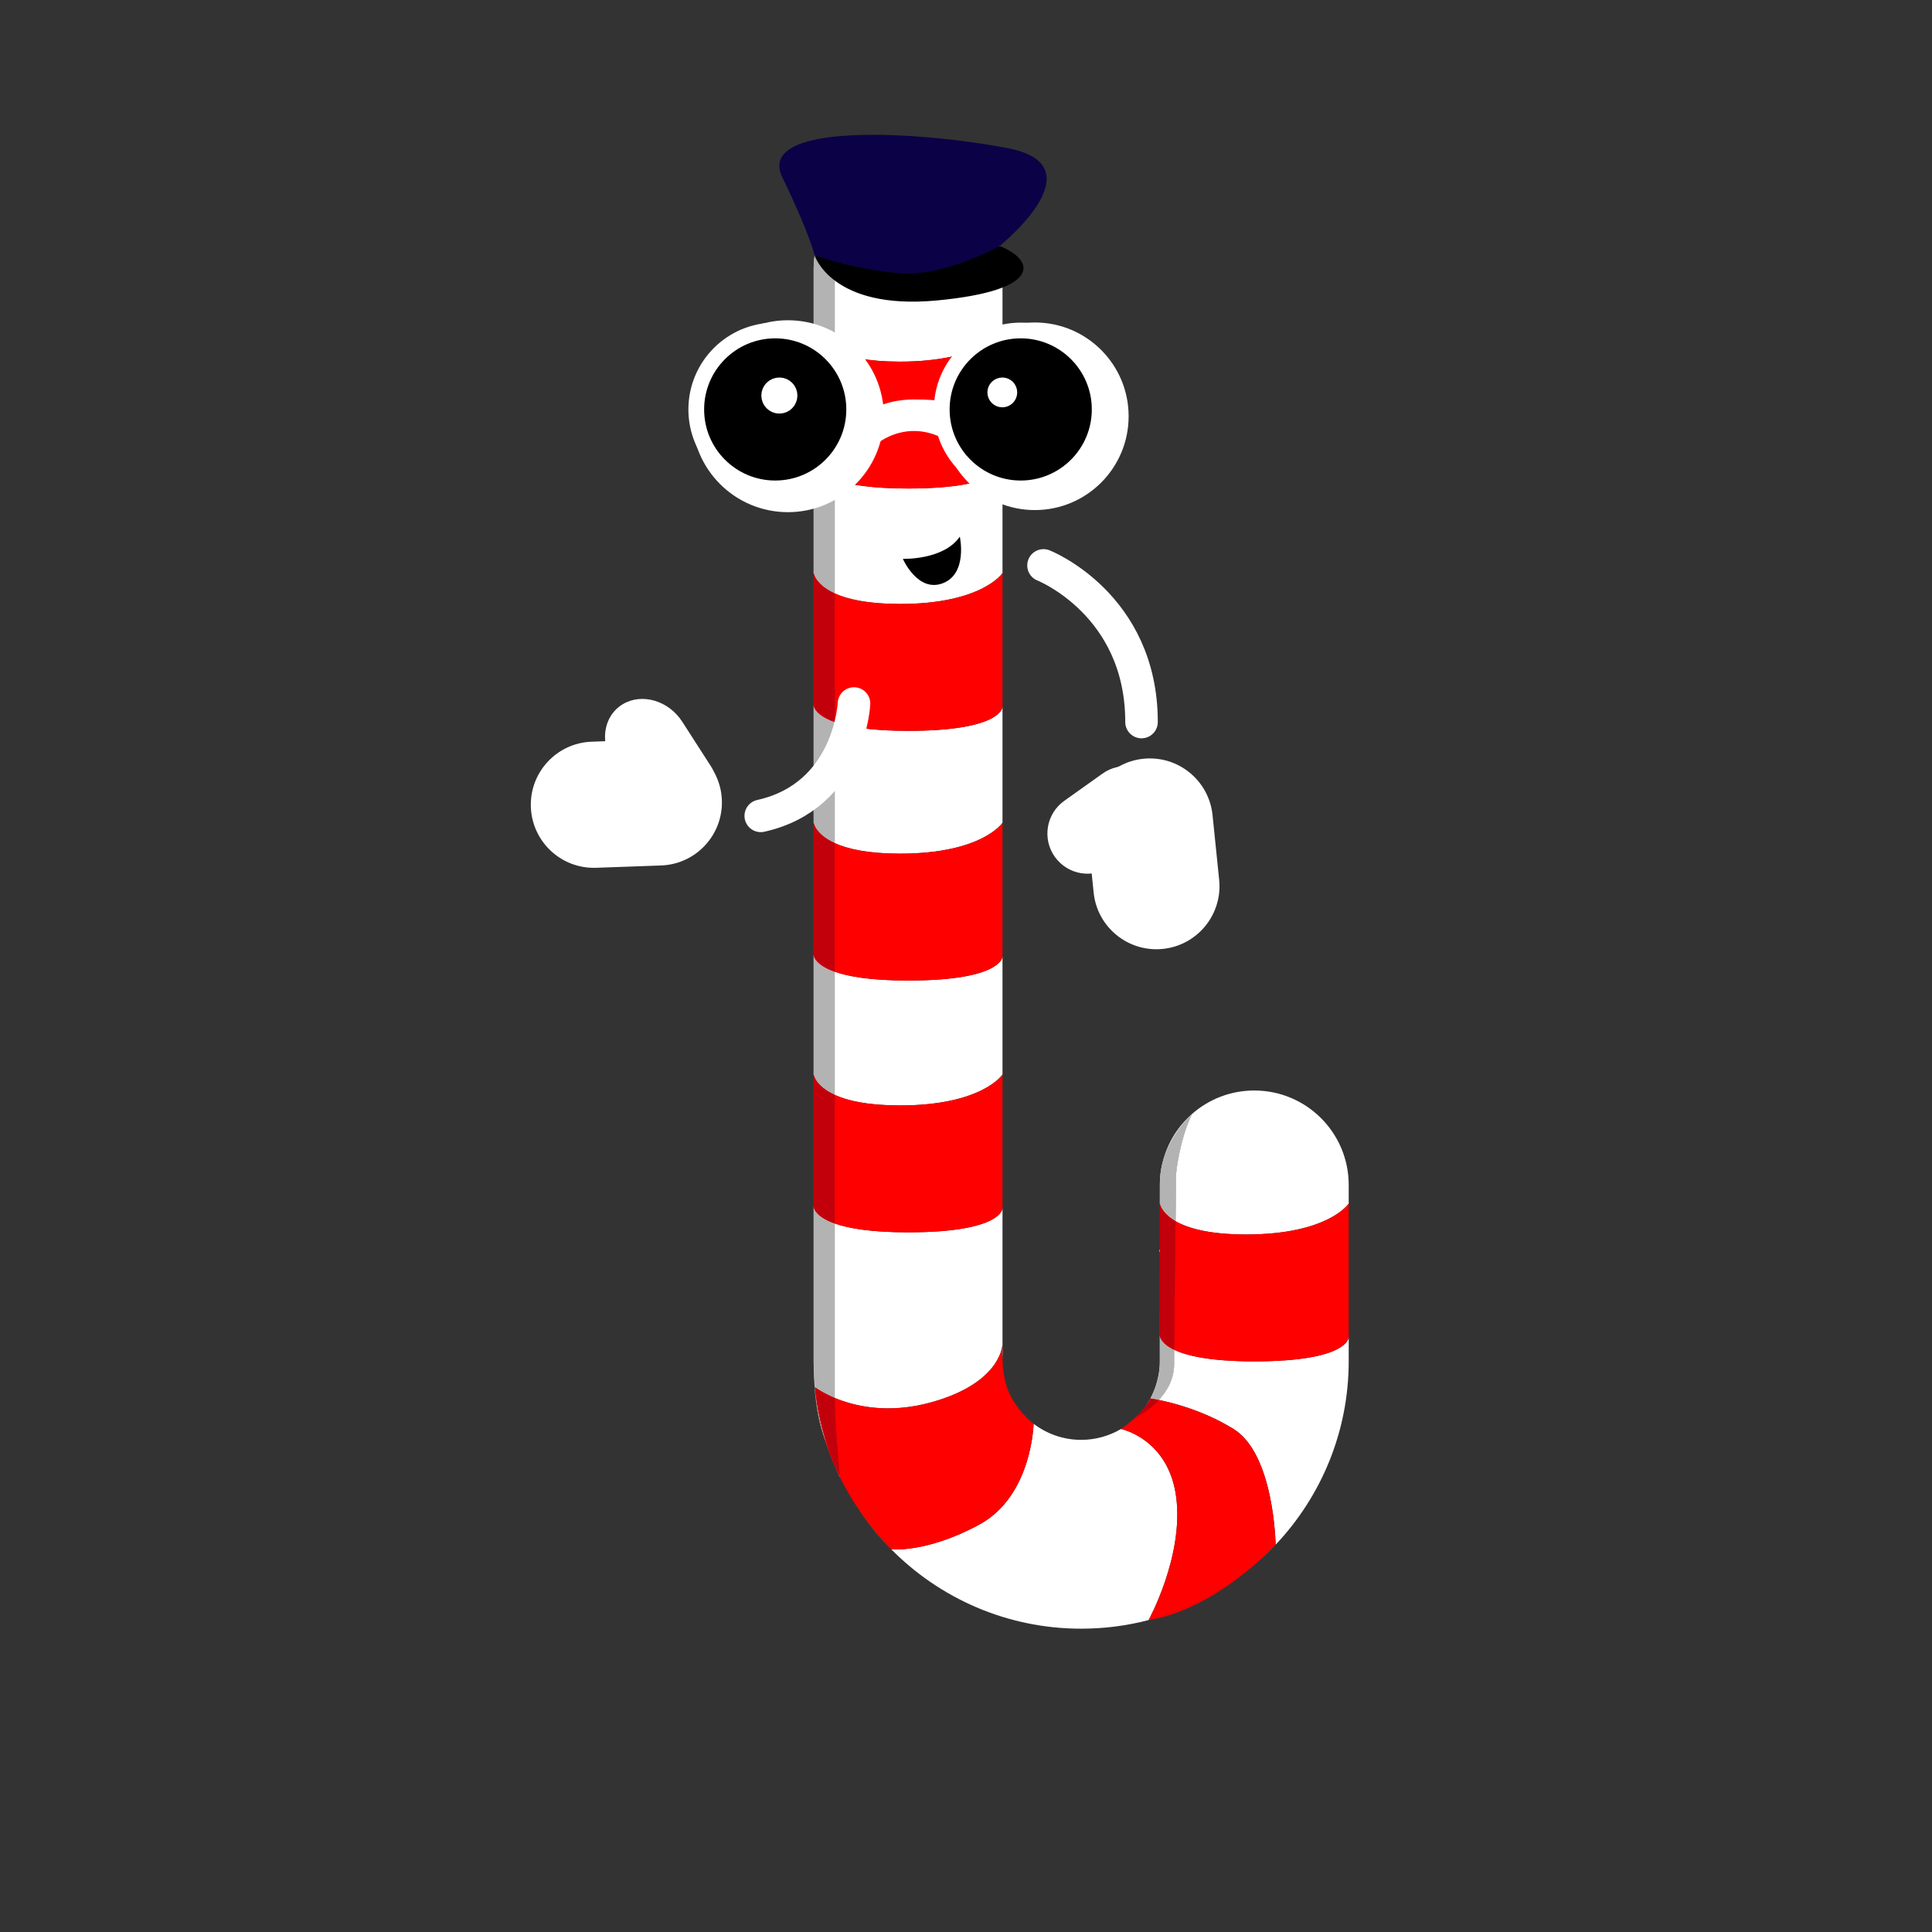 <?xml version="1.0" encoding="utf-8"?>
<!-- Generator: Adobe Illustrator 16.0.4, SVG Export Plug-In . SVG Version: 6.00 Build 0)  -->
<!DOCTYPE svg PUBLIC "-//W3C//DTD SVG 1.1//EN" "http://www.w3.org/Graphics/SVG/1.1/DTD/svg11.dtd">
<svg version="1.1" xmlns="http://www.w3.org/2000/svg" xmlns:xlink="http://www.w3.org/1999/xlink" x="0px" y="0px" width="300px"
	 height="300px" viewBox="0 0 300 300" enable-background="new 0 0 300 300" xml:space="preserve">
<rect x="0" y="0" width="300" height="300" fill="#333333" stroke="none"/>
<g id="loopy-a">
	<g>
		<path fill="#FFFFFF" d="M141.006,75.857c-5.774,0-9.273-0.619-11.395-1.371c0,5.501,0,11.438,0,17.657
			c1.967,0.898,5.111,1.639,10.133,1.639c12.782,0,15.923-4.793,15.923-4.793V72.129C155.668,72.129,155.668,75.857,141.006,75.857z
			"/>
		<path fill="#FFFFFF" d="M180.399,181.045c0.002-0.007,0.003-0.015,0.005-0.021C180.402,181.03,180.401,181.038,180.399,181.045z"
			/>
		<path fill="#FFFFFF" d="M129.612,39.336c0,1.124,0,6.679,0,15.177c1.967,0.898,5.111,1.639,10.133,1.639
			c12.782,0,15.923-4.793,15.923-4.793v-9.579c0-8.097-6.565-14.661-14.662-14.661c-2.462,0-4.781,0.61-6.818,1.682
			c0.496-0.255,1.02-0.496,1.581-0.715C135.769,28.085,129.612,32.494,129.612,39.336z"/>
		<path fill="#FFFFFF" d="M180.056,212.401c0.015-0.154,0.023-0.281,0.029-0.382C180.078,212.147,180.066,212.274,180.056,212.401z"
			/>
		<path fill="#FFFFFF" d="M156.489,215.759c0.042,0.113,0.086,0.226,0.132,0.334C156.575,215.983,156.533,215.871,156.489,215.759z"
			/>
		<path fill="#FFFFFF" d="M126.751,38.355c0.026-0.109,0.053-0.22,0.082-0.333C126.804,38.132,126.778,38.244,126.751,38.355z"/>
		<path fill="#FFFFFF" d="M155.668,211.084v-2.346c0,0-0.001,0.025-0.005,0.073C155.65,209.059,155.613,209.94,155.668,211.084z"/>
		<path fill="#FFFFFF" d="M156.642,216.14c-0.004-0.008-0.007-0.016-0.011-0.023c0.001,0.002,0.001,0.003,0.002,0.005
			C156.636,216.127,156.639,216.133,156.642,216.14z"/>
		<path fill="#FFFFFF" d="M185.062,173.005c-2.268,2.004-3.909,4.698-4.598,7.755C181.552,176.335,184.794,173.255,185.062,173.005z
			"/>
		<path fill="#FFFFFF" d="M126.577,39.195c0.037-0.206,0.079-0.418,0.128-0.641C126.657,38.766,126.615,38.979,126.577,39.195z"/>
		<path fill="#FFFFFF" d="M141.006,191.356c-5.774,0-9.273-0.62-11.395-1.371c0,15.491,0,26.038,0,27.082
			c3.061,1.277,8.27,2.543,14.962,0.691c10.303-2.85,11.038-8.263,11.089-8.947c0.003-0.046,0.005-0.073,0.005-0.073v-21.11
			C155.668,187.628,155.668,191.356,141.006,191.356z"/>
		<path fill="#FFFFFF" d="M141.006,152.26c-5.774,0-9.273-0.62-11.395-1.371c0,6.607,0,13.034,0,19.123
			c1.967,0.898,5.111,1.638,10.133,1.638c12.782,0,15.923-4.793,15.923-4.793v-18.325
			C155.668,148.531,155.668,152.26,141.006,152.26z"/>
		<path fill="#FFFFFF" d="M141.006,113.488c-5.774,0-9.273-0.62-11.395-1.371c0,6.201,0,12.508,0,18.797
			c1.967,0.899,5.111,1.639,10.133,1.639c12.782,0,15.923-4.793,15.923-4.793v-18C155.668,109.76,155.668,113.488,141.006,113.488z"
			/>
		<path fill="#FFFFFF" d="M180.112,183.638c-0.003,0.118-0.01,0.236-0.01,0.356v2.9c0,0,0.002,0.01,0.006,0.03
			C180.109,185.602,180.11,184.475,180.112,183.638z"/>
		<path fill="#FFFFFF" d="M180.094,211.73c-0.003,0.078-0.002,0.155-0.006,0.233c0.006-0.125,0.006-0.193,0.006-0.193
			S180.094,211.754,180.094,211.73z"/>
		<path fill="#FFFFFF" d="M126.498,39.671c0.013-0.086,0.025-0.171,0.04-0.261C126.524,39.497,126.511,39.583,126.498,39.671z"/>
		<path fill="#FFFFFF" d="M178.249,217.821c-0.126,0.201-0.258,0.397-0.395,0.59c0.033-0.043,0.065-0.085,0.096-0.126
			C178.056,218.131,178.153,217.976,178.249,217.821z"/>
		<path fill="#FFFFFF" d="M195.229,242.605c0.986-0.865,1.933-1.775,2.833-2.728C197.106,240.868,196.16,241.774,195.229,242.605z"
			/>
		<path fill="#FFFFFF" d="M182.646,232.519c-1.171-9.132-8.571-10.622-8.58-10.624c-1.814,1.068-3.926,1.685-6.181,1.685
			c-2.788,0-5.36-0.941-7.419-2.52c0.02,0.016,0.03,0.023,0.03,0.023s-0.225,11.201-8.425,15.652
			c-8.2,4.452-13.68,3.839-13.68,3.839c7.53,7.606,17.969,12.327,29.494,12.327c3.616,0,7.125-0.465,10.471-1.337
			C178.357,251.562,183.816,241.654,182.646,232.519z"/>
		<path fill="#FFFFFF" d="M194.764,211.394c-6.849,0-10.498-0.872-12.442-1.801c-0.007,0.93-0.01,1.7-0.01,2.257
			c0,2.326-1.121,4.184-2.378,5.535c2.227,0.445,6.988,1.656,11.615,4.51c6.316,3.896,6.528,17.926,6.529,17.967
			c7.03-7.444,11.348-17.477,11.348-28.5v-3.696C209.426,207.665,209.426,211.394,194.764,211.394z"/>
		<path fill="#FFFFFF" d="M138.391,240.574c-1.92-1.973-3.527-3.966-4.875-5.923C134.958,236.773,136.591,238.756,138.391,240.574z"
			/>
		<path fill="#FFFFFF" d="M194.764,169.332c-3.712,0-7.1,1.383-9.683,3.657c-1.993,4.233-2.444,9.131-2.444,9.131
			s-0.043,3.185-0.097,7.503c1.87,1.078,5.165,2.064,10.963,2.064c12.783,0,15.923-4.793,15.923-4.793v-2.9
			C209.426,175.896,202.861,169.332,194.764,169.332z"/>
		<path fill="#FFFFFF" d="M195.097,242.724c-0.026,0.022-0.052,0.044-0.077,0.066C195.045,242.768,195.07,242.746,195.097,242.724z"
			/>
		<path fill="#FF0000" d="M139.745,56.151c-5.022,0-8.167-0.74-10.133-1.639c0,5.542,0,12.339,0,19.974
			c2.122,0.751,5.621,1.371,11.395,1.371c14.662,0,14.662-3.728,14.662-3.728V51.358C155.668,51.358,152.527,56.151,139.745,56.151z
			"/>
		<path fill="#FF0000" d="M139.745,93.782c-5.022,0-8.167-0.74-10.133-1.639c0,6.415,0,13.128,0,19.974
			c2.122,0.751,5.621,1.371,11.395,1.371c14.662,0,14.662-3.729,14.662-3.729V88.989C155.668,88.989,152.527,93.782,139.745,93.782z
			"/>
		<path fill="#FF0000" d="M139.745,132.553c-5.022,0-8.167-0.74-10.133-1.639c0,6.731,0,13.44,0,19.975
			c2.122,0.75,5.621,1.371,11.395,1.371c14.662,0,14.662-3.729,14.662-3.729V127.76C155.668,127.76,152.527,132.553,139.745,132.553
			z"/>
		<path fill="#FF0000" d="M139.745,171.649c-5.022,0-8.167-0.739-10.133-1.638c0,7.224,0,13.969,0,19.974
			c2.122,0.751,5.621,1.371,11.395,1.371c14.662,0,14.662-3.729,14.662-3.729v-20.771
			C155.668,166.856,152.527,171.649,139.745,171.649z"/>
		<path fill="#FF0000" d="M180.103,186.895v7.106c0.002-2.592,0.004-5.061,0.006-7.076
			C180.104,186.904,180.103,186.895,180.103,186.895z"/>
		<path fill="#FF0000" d="M193.503,191.688c-5.798,0-9.093-0.986-10.963-2.064c-0.08,6.387-0.187,15.251-0.219,19.97
			c1.944,0.929,5.594,1.801,12.442,1.801c14.662,0,14.662-3.729,14.662-3.729v-20.771
			C209.426,186.895,206.286,191.688,193.503,191.688z"/>
		<path fill="#FF0000" d="M160.466,221.06c-0.291-0.234-2.647-2.185-3.824-4.92C157.475,218.093,158.803,219.784,160.466,221.06z"/>
		<path fill="#FF0000" d="M156.489,215.759c-0.552-1.483-0.756-3.273-0.821-4.675v0.277
			C155.668,212.911,155.961,214.394,156.489,215.759z"/>
		<path fill="#FF0000" d="M130.406,229.361c0,0-0.284-0.613-0.821-1.951c-0.285-0.678-0.553-1.364-0.803-2.06
			c-0.274-0.723-0.58-1.544-0.918-2.482c0,0,0-0.001,0-0.002c0.976,3.325,2.68,7.465,5.653,11.785
			c-1.172-1.727-2.218-3.545-3.125-5.442C130.4,229.305,130.406,229.361,130.406,229.361z"/>
		<polygon fill="#FF0000" points="138.391,240.574 138.391,240.574 138.391,240.574 		"/>
		<path fill="#FF0000" d="M156.621,216.093c0.004,0.008,0.007,0.017,0.01,0.023C156.628,216.109,156.625,216.101,156.621,216.093z"
			/>
		<path fill="#FF0000" d="M152.071,236.735c8.2-4.451,8.425-15.652,8.425-15.652s-0.011-0.008-0.03-0.023
			c-1.663-1.275-2.991-2.967-3.824-4.92c-0.003-0.007-0.006-0.013-0.009-0.019c-0.001-0.002-0.001-0.003-0.002-0.005
			c-0.003-0.007-0.006-0.016-0.01-0.023c-0.046-0.108-0.09-0.221-0.132-0.334c-0.528-1.365-0.821-2.848-0.821-4.397v-0.277
			c-0.055-1.144-0.018-2.025-0.005-2.272c-0.052,0.685-0.786,6.098-11.089,8.947c-6.692,1.852-11.901,0.586-14.962-0.691
			c0,0.057,0,0.092,0,0.092c0,3.513,0.675,10.916,0.78,12.05c0.906,1.897,1.952,3.716,3.125,5.442
			c1.348,1.957,2.955,3.95,4.875,5.923c0,0,0,0,0,0C138.392,240.574,143.871,241.188,152.071,236.735z"/>
		<path fill="#FF0000" d="M129.584,227.41c-0.224-0.557-0.493-1.244-0.803-2.06C129.031,226.046,129.3,226.732,129.584,227.41z"/>
		<path fill="#FF0000" d="M155.668,208.738c0,0-0.002,0.027-0.005,0.073C155.667,208.764,155.668,208.738,155.668,208.738z"/>
		<path fill="#FF0000" d="M198.078,239.862L198.078,239.862c-0.005,0.004-0.01,0.01-0.016,0.016
			C198.068,239.872,198.073,239.867,198.078,239.862z"/>
		<path fill="#FF0000" d="M195.229,242.605c-0.045,0.039-0.088,0.079-0.133,0.118C195.141,242.684,195.186,242.645,195.229,242.605z
			"/>
		<path fill="#FF0000" d="M176.504,220.012c0.02-0.02,0.038-0.038,0.058-0.058c0.472-0.478,0.903-0.994,1.293-1.543
			c-0.653,0.847-1.808,2.065-3.789,3.483l0,0C174.956,221.369,175.776,220.737,176.504,220.012L176.504,220.012z"/>
		<path fill="#FF0000" d="M178.355,251.564c0,0,7.517-0.696,16.664-8.774C190.276,246.891,184.6,249.937,178.355,251.564
			L178.355,251.564z"/>
		<path fill="#FF0000" d="M177.95,218.285c-0.03,0.041-0.062,0.083-0.096,0.126c-0.39,0.549-0.821,1.065-1.293,1.543
			C177.103,219.418,177.562,218.855,177.95,218.285z"/>
		<path fill="#FF0000" d="M191.549,221.895c-4.627-2.854-9.389-4.064-11.615-4.51c-1.601,1.722-3.422,2.624-3.429,2.627
			c-0.729,0.726-1.549,1.357-2.439,1.883c0.009,0.002,7.409,1.492,8.58,10.624c1.171,9.136-4.288,19.044-4.29,19.046
			c6.244-1.628,11.921-4.674,16.664-8.774c0.025-0.022,0.051-0.044,0.077-0.066c0.045-0.039,0.088-0.079,0.133-0.118
			c0.931-0.831,1.877-1.737,2.833-2.728c0.006-0.006,0.011-0.012,0.016-0.017C198.077,239.82,197.865,225.79,191.549,221.895z"/>
		<path fill="#B3B3B3" d="M126.705,38.554c0.015-0.066,0.03-0.133,0.046-0.199C126.735,38.422,126.72,38.489,126.705,38.554z"/>
		<path fill="#B3B3B3" d="M126.538,39.41c0.012-0.072,0.026-0.144,0.039-0.215C126.563,39.267,126.55,39.34,126.538,39.41z"/>
		<path fill="#B3B3B3" d="M126.345,41.779c0-0.716,0.054-1.419,0.153-2.108C126.309,40.945,126.345,41.779,126.345,41.779z"/>
		<path fill="#B3B3B3" d="M134.188,28.8c-4.717,2.424-6.605,6.327-7.355,9.222C127.892,34.019,130.601,30.689,134.188,28.8z"/>
		<path fill="#B3B3B3" d="M126.555,215.415c-0.106-1.089-0.171-2.188-0.191-3.298c-0.012-0.25-0.019-0.502-0.019-0.756
			c0,0-0.121,6.966,1.518,11.505C126.555,218.409,126.554,215.414,126.555,215.415L126.555,215.415z"/>
		<path fill="#FFFFFF" d="M129.612,92.144c0-6.219,0-12.156,0-17.657c-3.266-1.156-3.267-2.624-3.267-2.624v17.125
			C126.345,88.989,126.573,90.755,129.612,92.144z"/>
		<path fill="#B3B3B3" d="M129.612,92.144c0-6.219,0-12.156,0-17.657c-3.266-1.156-3.267-2.624-3.267-2.624v17.125
			C126.345,88.989,126.573,90.755,129.612,92.144z"/>
		<path fill="#FFFFFF" d="M129.612,54.513c0-8.498,0-14.053,0-15.177c0-6.842,6.157-11.251,6.157-11.251
			c-0.561,0.22-1.084,0.46-1.581,0.715c-3.587,1.889-6.296,5.219-7.355,9.222c-0.029,0.113-0.056,0.224-0.082,0.333
			c-0.016,0.066-0.031,0.133-0.046,0.199c-0.049,0.222-0.092,0.435-0.128,0.641c-0.013,0.071-0.027,0.143-0.039,0.215
			c-0.015,0.09-0.027,0.175-0.04,0.261c-0.099,0.689-0.153,1.392-0.153,2.108v9.579C126.345,51.358,126.573,53.125,129.612,54.513z"
			/>
		<path fill="#B3B3B3" d="M129.612,54.513c0-8.498,0-14.053,0-15.177c0-6.842,6.157-11.251,6.157-11.251
			c-0.561,0.22-1.084,0.46-1.581,0.715c-3.587,1.889-6.296,5.219-7.355,9.222c-0.029,0.113-0.056,0.224-0.082,0.333
			c-0.016,0.066-0.031,0.133-0.046,0.199c-0.049,0.222-0.092,0.435-0.128,0.641c-0.013,0.071-0.027,0.143-0.039,0.215
			c-0.015,0.09-0.027,0.175-0.04,0.261c-0.099,0.689-0.153,1.392-0.153,2.108v9.579C126.345,51.358,126.573,53.125,129.612,54.513z"
			/>
		<path fill="#FFFFFF" d="M129.612,130.915c0-6.289,0-12.596,0-18.797c-3.266-1.156-3.267-2.624-3.267-2.624v18.267
			C126.345,127.76,126.573,129.526,129.612,130.915z"/>
		<path fill="#B3B3B3" d="M129.612,130.915c0-6.289,0-12.596,0-18.797c-3.266-1.156-3.267-2.624-3.267-2.624v18.267
			C126.345,127.76,126.573,129.526,129.612,130.915z"/>
		<path fill="#FFFFFF" d="M126.555,215.415c0.006,0.005,1.088,0.831,3.057,1.652c0-1.044,0-11.591,0-27.082
			c-3.266-1.156-3.267-2.624-3.267-2.624v17.647v6.353c0,0.254,0.007,0.506,0.019,0.756
			C126.384,213.228,126.449,214.326,126.555,215.415z"/>
		<path fill="#B3B3B3" d="M126.555,215.415c0.006,0.005,1.088,0.831,3.057,1.652c0-1.044,0-11.591,0-27.082
			c-3.266-1.156-3.267-2.624-3.267-2.624v17.647v6.353c0,0.254,0.007,0.506,0.019,0.756
			C126.384,213.228,126.449,214.326,126.555,215.415z"/>
		<path fill="#FFFFFF" d="M129.612,170.012c0-6.089,0-12.516,0-19.123c-3.266-1.156-3.267-2.624-3.267-2.624v18.591
			C126.345,166.856,126.573,168.623,129.612,170.012z"/>
		<path fill="#B3B3B3" d="M129.612,170.012c0-6.089,0-12.516,0-19.123c-3.266-1.156-3.267-2.624-3.267-2.624v18.591
			C126.345,166.856,126.573,168.623,129.612,170.012z"/>
		<path fill="#FF0000" d="M129.612,74.487c0-7.635,0-14.432,0-19.974c-3.039-1.388-3.267-3.154-3.267-3.154v20.505
			C126.345,71.863,126.346,73.331,129.612,74.487z"/>
		<path fill="#C2000B" d="M129.612,74.487c0-7.635,0-14.432,0-19.974c-3.039-1.388-3.267-3.154-3.267-3.154v20.505
			C126.345,71.863,126.346,73.331,129.612,74.487z"/>
		<path fill="#FF0000" d="M129.612,112.118c0-6.846,0-13.559,0-19.974c-3.039-1.388-3.267-3.155-3.267-3.155v20.505
			C126.345,109.494,126.346,110.961,129.612,112.118z"/>
		<path fill="#C2000B" d="M129.612,112.118c0-6.846,0-13.559,0-19.974c-3.039-1.388-3.267-3.155-3.267-3.155v20.505
			C126.345,109.494,126.346,110.961,129.612,112.118z"/>
		<path fill="#FF0000" d="M129.612,150.889c0-6.534,0-13.244,0-19.975c-3.039-1.388-3.267-3.154-3.267-3.154v20.505
			C126.345,148.265,126.346,149.733,129.612,150.889z"/>
		<path fill="#C2000B" d="M129.612,150.889c0-6.534,0-13.244,0-19.975c-3.039-1.388-3.267-3.154-3.267-3.154v20.505
			C126.345,148.265,126.346,149.733,129.612,150.889z"/>
		<path fill="#FF0000" d="M129.612,189.985c0-6.005,0-12.75,0-19.974c-3.039-1.389-3.267-3.155-3.267-3.155v20.505
			C126.345,187.361,126.346,188.829,129.612,189.985z"/>
		<path fill="#C2000B" d="M129.612,189.985c0-6.005,0-12.75,0-19.974c-3.039-1.389-3.267-3.155-3.267-3.155v20.505
			C126.345,187.361,126.346,188.829,129.612,189.985z"/>
		<path fill="#FF0000" d="M128.782,225.351c-1.131-3.154-1.891-6.484-2.227-9.936l-0.001-0.001c0,0,0.001,2.995,1.309,7.452
			c0,0.001,0,0.002,0,0.002C128.202,223.807,128.507,224.628,128.782,225.351z"/>
		<path fill="#B3B3B3" d="M128.782,225.351c-1.131-3.154-1.891-6.484-2.227-9.936l-0.001-0.001c0,0,0.001,2.995,1.309,7.452
			c0,0.001,0,0.002,0,0.002C128.202,223.807,128.507,224.628,128.782,225.351z"/>
		<path fill="#FF0000" d="M130.406,229.361c0,0-0.005-0.057-0.014-0.152c-0.283-0.592-0.552-1.192-0.807-1.799
			C130.122,228.748,130.406,229.361,130.406,229.361z"/>
		<path fill="#B3B3B3" d="M130.406,229.361c0,0-0.005-0.057-0.014-0.152c-0.283-0.592-0.552-1.192-0.807-1.799
			C130.122,228.748,130.406,229.361,130.406,229.361z"/>
		<path fill="#FF0000" d="M128.782,225.351c0.31,0.815,0.579,1.503,0.803,2.06c0.255,0.606,0.524,1.207,0.807,1.799
			c-0.105-1.134-0.78-8.537-0.78-12.05c0,0,0-0.035,0-0.092c-1.969-0.821-3.05-1.647-3.057-1.652
			C126.891,218.866,127.651,222.196,128.782,225.351z"/>
		<path fill="#C2000B" d="M128.782,225.351c0.31,0.815,0.579,1.503,0.803,2.06c0.255,0.606,0.524,1.207,0.807,1.799
			c-0.105-1.134-0.78-8.537-0.78-12.05c0,0,0-0.035,0-0.092c-1.969-0.821-3.05-1.647-3.057-1.652
			C126.891,218.866,127.651,222.196,128.782,225.351z"/>
		<path fill="#B3B3B3" d="M185.082,172.987c0,0-0.008,0.007-0.02,0.018c0.007-0.005,0.013-0.011,0.019-0.016
			C185.082,172.988,185.082,172.988,185.082,172.987z"/>
		<path fill="#B3B3B3" d="M180.112,183.587c0,0.016,0,0.034,0,0.051c0.021-0.886,0.116-1.753,0.287-2.593
			C180.221,181.854,180.113,182.702,180.112,183.587z"/>
		<path fill="#B3B3B3" d="M180.085,212.02c0.001-0.02,0.002-0.037,0.003-0.056C180.087,211.98,180.086,212,180.085,212.02z"/>
		<path fill="#B3B3B3" d="M180.103,207.399v-13.398c-0.005,7.968-0.009,17.09-0.009,17.729c0.004-0.123,0.009-0.246,0.009-0.369
			V207.399z"/>
		<path fill="#B3B3B3" d="M178.249,217.821c0.999-1.599,1.639-3.442,1.807-5.42C179.955,213.446,179.587,215.64,178.249,217.821z"/>
		<path fill="#B3B3B3" d="M180.404,181.023c0.019-0.089,0.041-0.176,0.061-0.264C180.443,180.847,180.424,180.936,180.404,181.023z"
			/>
		<path fill="#FFFFFF" d="M178.637,217.159c0,0,0.479,0.062,1.297,0.226c1.257-1.352,2.378-3.209,2.378-5.535
			c0-0.557,0.003-1.327,0.01-2.257c-2.218-1.06-2.219-2.193-2.219-2.193v3.962c0,0.123-0.005,0.246-0.009,0.369
			c0,0.023,0,0.04,0,0.04s0,0.068-0.006,0.193c-0.001,0.019-0.002,0.036-0.003,0.056c-0.006,0.101-0.015,0.228-0.029,0.382
			c-0.168,1.978-0.808,3.821-1.807,5.42c-0.096,0.154-0.193,0.31-0.299,0.464C178.48,217.575,178.637,217.159,178.637,217.159z"/>
		<path fill="#B3B3B3" d="M178.637,217.159c0,0,0.479,0.062,1.297,0.226c1.257-1.352,2.378-3.209,2.378-5.535
			c0-0.557,0.003-1.327,0.01-2.257c-2.218-1.06-2.219-2.193-2.219-2.193v3.962c0,0.123-0.005,0.246-0.009,0.369
			c0,0.023,0,0.04,0,0.04s0,0.068-0.006,0.193c-0.001,0.019-0.002,0.036-0.003,0.056c-0.006,0.101-0.015,0.228-0.029,0.382
			c-0.168,1.978-0.808,3.821-1.807,5.42c-0.096,0.154-0.193,0.31-0.299,0.464C178.48,217.575,178.637,217.159,178.637,217.159z"/>
		<path fill="#FFFFFF" d="M182.54,189.623c0.054-4.318,0.097-7.503,0.097-7.503s0.451-4.897,2.444-9.131
			c-0.006,0.005-0.012,0.011-0.019,0.016c-0.269,0.25-3.511,3.33-4.598,7.755c-0.02,0.088-0.042,0.175-0.061,0.264
			c-0.002,0.007-0.003,0.015-0.005,0.021c-0.171,0.84-0.267,1.707-0.287,2.593c-0.002,0.837-0.003,1.964-0.004,3.287
			C180.15,187.14,180.481,188.437,182.54,189.623z"/>
		<path fill="#B3B3B3" d="M182.54,189.623c0.054-4.318,0.097-7.503,0.097-7.503s0.451-4.897,2.444-9.131
			c-0.006,0.005-0.012,0.011-0.019,0.016c-0.269,0.25-3.511,3.33-4.598,7.755c-0.02,0.088-0.042,0.175-0.061,0.264
			c-0.002,0.007-0.003,0.015-0.005,0.021c-0.171,0.84-0.267,1.707-0.287,2.593c-0.002,0.837-0.003,1.964-0.004,3.287
			C180.15,187.14,180.481,188.437,182.54,189.623z"/>
		<path fill="#FF0000" d="M182.321,209.593c0.032-4.719,0.139-13.583,0.219-19.97c-2.059-1.187-2.39-2.483-2.432-2.698
			c-0.002,2.016-0.004,4.484-0.006,7.076v13.398C180.103,207.399,180.104,208.533,182.321,209.593z"/>
		<path fill="#C2000B" d="M182.321,209.593c0.032-4.719,0.139-13.583,0.219-19.97c-2.059-1.187-2.39-2.483-2.432-2.698
			c-0.002,2.016-0.004,4.484-0.006,7.076v13.398C180.103,207.399,180.104,208.533,182.321,209.593z"/>
		<path fill="#FF0000" d="M176.562,219.954c-0.02,0.02-0.038,0.038-0.058,0.058h0.001
			C176.523,219.992,176.542,219.974,176.562,219.954z"/>
		<path fill="#B3B3B3" d="M176.562,219.954c-0.02,0.02-0.038,0.038-0.058,0.058h0.001
			C176.523,219.992,176.542,219.974,176.562,219.954z"/>
		<path fill="#FF0000" d="M177.95,218.285c-0.389,0.57-0.848,1.133-1.389,1.669c-0.02,0.02-0.038,0.038-0.057,0.058
			c0.007-0.003,1.828-0.905,3.429-2.627c-0.818-0.164-1.297-0.226-1.297-0.226S178.48,217.575,177.95,218.285z"/>
		<path fill="#C2000B" d="M177.95,218.285c-0.389,0.57-0.848,1.133-1.389,1.669c-0.02,0.02-0.038,0.038-0.057,0.058
			c0.007-0.003,1.828-0.905,3.429-2.627c-0.818-0.164-1.297-0.226-1.297-0.226S178.48,217.575,177.95,218.285z"/>
	</g>
	
		<circle fill="#FFFFFF" stroke="#FFFFFF" stroke-width="2.164" stroke-linecap="round" stroke-linejoin="round" stroke-miterlimit="10" cx="160.688" cy="64.639" r="13.483"/>
	
		<circle stroke="#FFFFFF" stroke-width="2.443" stroke-linecap="round" stroke-linejoin="round" stroke-miterlimit="10" cx="158.496" cy="63.577" r="12.26"/>
	
		<circle fill="#FFFFFF" stroke="#FFFFFF" stroke-width="2.443" stroke-linecap="round" stroke-linejoin="round" stroke-miterlimit="10" cx="155.638" cy="60.934" r="1.093"/>
	<path d="M140.194,86.775c0,0,6.318,0.229,8.845-3.446c0,0,1.264,5.743-2.642,7.237C142.492,92.059,140.194,86.775,140.194,86.775z"
		/>
	
		<circle fill="#FFFFFF" stroke="#FFFFFF" stroke-width="2.213" stroke-linecap="round" stroke-linejoin="round" stroke-miterlimit="10" cx="122.346" cy="64.629" r="13.794"/>
	
		<circle stroke="#FFFFFF" stroke-width="2.443" stroke-linecap="round" stroke-linejoin="round" stroke-miterlimit="10" cx="120.376" cy="63.577" r="12.26"/>
	
		<circle fill="#FFFFFF" stroke="#FFFFFF" stroke-width="2.443" stroke-linecap="round" stroke-linejoin="round" stroke-miterlimit="10" cx="121.02" cy="61.42" r="1.58"/>
	<path fill="#FFFFFF" d="M163.795,133.05c1.998,2.805,5.89,3.461,8.696,1.463l5.942-4.232c2.807-1.998,3.461-5.892,1.463-8.697l0,0
		c-1.996-2.803-5.89-3.459-8.696-1.461l-5.943,4.232C162.451,126.353,161.799,130.245,163.795,133.05L163.795,133.05z"/>
	
		<path fill="none" stroke="#FFFFFF" stroke-width="5.053" stroke-linecap="round" stroke-linejoin="round" stroke-miterlimit="10" d="
		M162.036,87.798c0,0,15.22,5.984,15.22,24.319"/>
	
		<path fill="none" stroke="#FFFFFF" stroke-width="5.053" stroke-linecap="round" stroke-linejoin="round" stroke-miterlimit="10" d="
		M132.609,109.243c0,0-0.622,14.364-14.479,17.444"/>
	<g>
		<path fill="#FFFFFF" d="M136.469,68.696l-0.329-0.362l-2.304-3.76c0.297-0.261,3.042-2.545,8.075-2.545
			c4.981,0,4.541,0.519,4.937,0.895l0.758,4.993c0,0-0.452,0.548-0.401,0.588c-0.012-0.01-2.239-1.582-5.294-1.582
			C138.732,66.922,136.536,68.641,136.469,68.696z"/>
	</g>
	<path d="M126.498,39.671c0,0,2.642,8.52,18.974,6.985c16.333-1.536,15.38-6.202,9.751-8.467L126.498,39.671z"/>
	<path fill="#0B0146" d="M126.498,39.671c0,0,7.452,2.565,14.086,2.786s14.639-4.269,14.639-4.269s15.584-12.464,1.209-15.192
		c-14.374-2.728-39.142-4.054-34.94,4.57S126.498,39.671,126.498,39.671z"/>
	<path fill="#FFFFFF" d="M180.562,147.348c5.383-0.552,9.299-5.36,8.748-10.742l-1.028-10.04c-0.552-5.383-5.359-9.297-10.741-8.747
		l0,0c-5.383,0.552-9.298,5.36-8.747,10.741l1.027,10.041C170.372,143.981,175.182,147.897,180.562,147.348L180.562,147.348z"/>
</g>
<g id="hand">
	<path fill="#FFFFFF" d="M112.094,124.252c-0.057-1.592-0.497-3.074-1.217-4.378c-0.144-0.298-0.298-0.593-0.482-0.88l-4.453-6.923
		c-2.1-3.268-6.219-4.495-9.199-2.746c-2.018,1.184-2.992,3.43-2.763,5.77l-2.11,0.076c-5.406,0.193-9.632,4.731-9.44,10.136
		c0.194,5.408,4.731,9.635,10.138,9.443l10.087-0.36C108.061,134.198,112.285,129.658,112.094,124.252z"/>
</g>
</svg>
